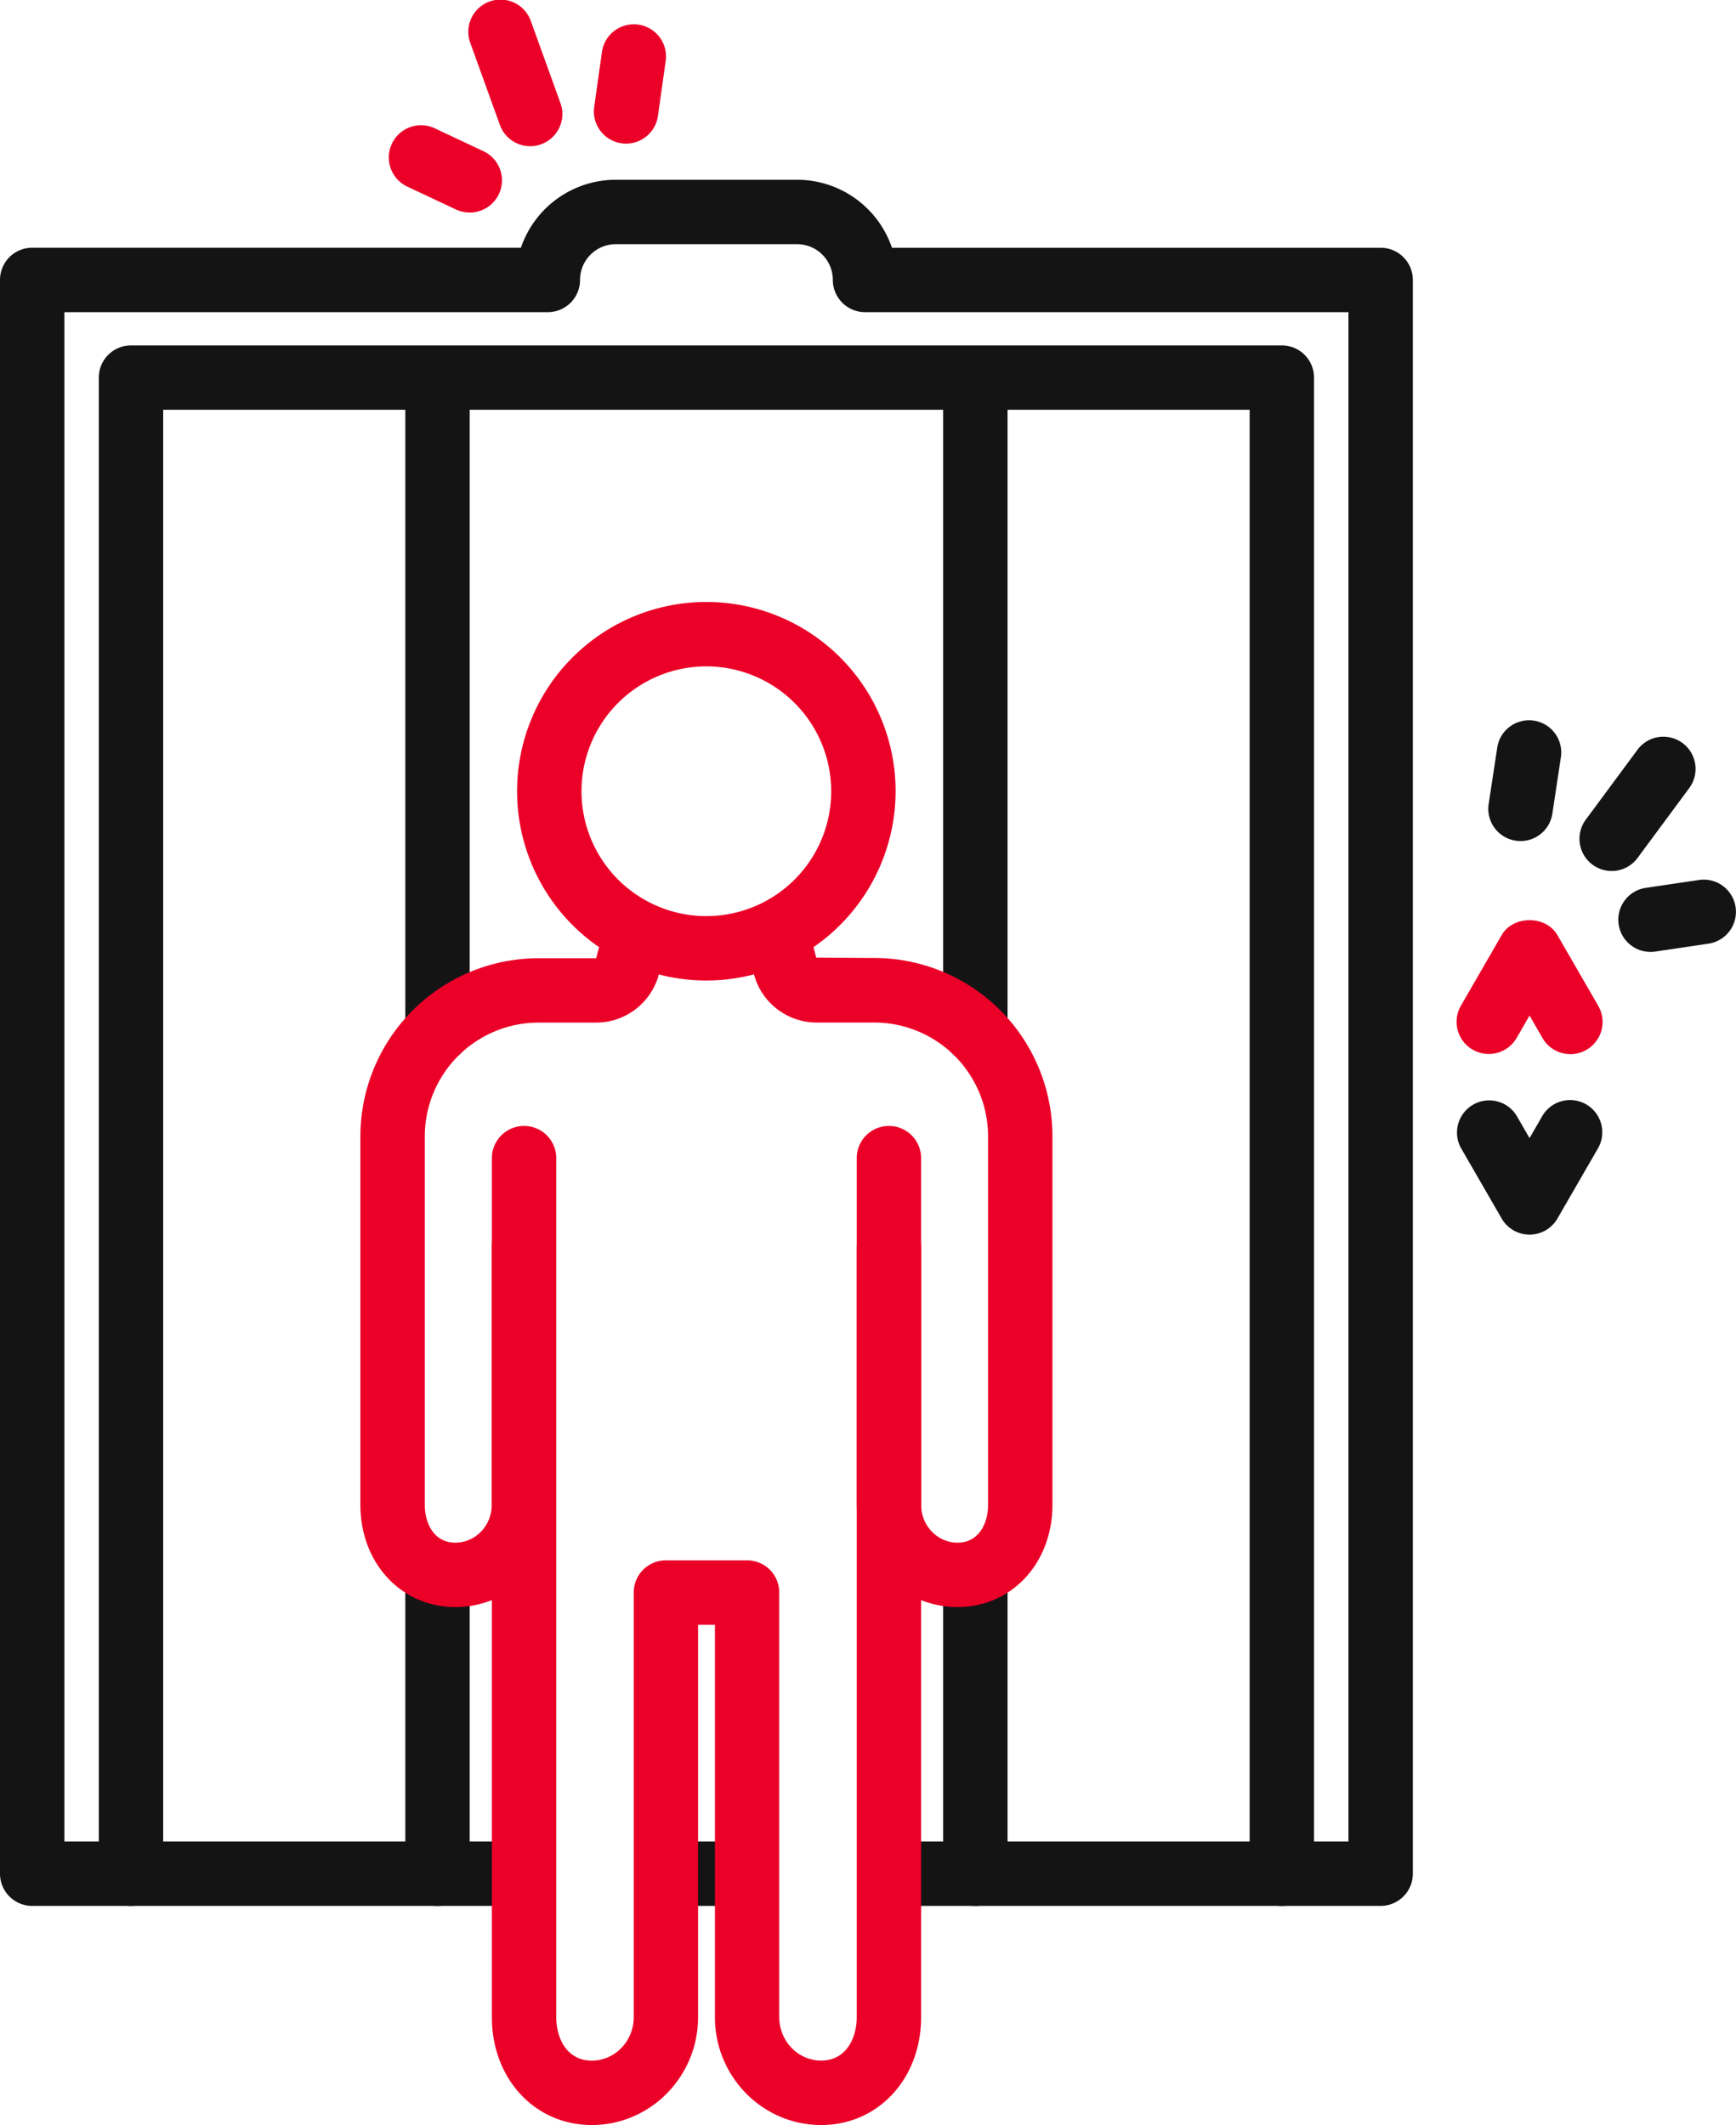 <svg xmlns="http://www.w3.org/2000/svg" width="882.34" height="1080" viewBox="0 0 882.34 1080"><g id="Слой_2" data-name="Слой 2"><g id="travel01_543100896"><g id="travel01_543100896-2" data-name="travel01_543100896"><path d="M379.71 968.63H338.39a16.37 16.37.0 0 1 0-32.73h41.32a16.37 16.37.0 0 1 0 32.73z" fill="#141414"/><path d="M222.36 968.63A16.37 16.37.0 0 1 206 952.26V799.07a16.37 16.37.0 0 1 32.73.0V952.26A16.37 16.37.0 0 1 222.36 968.63z" fill="#141414"/><path d="M222.36 540.38A16.37 16.37.0 0 1 206 524V191.91a16.37 16.37.0 0 1 32.73.0V524A16.37 16.37.0 0 1 222.36 540.38z" fill="#141414"/><path d="M777.41 627.47a16.36 16.36.0 0 1-14.17-8.18l-20.76-35.95A16.36 16.36.0 0 1 770.81 567l6.6 11.42L784 567a16.36 16.36.0 0 1 28.33 16.36l-20.76 35.95A16.34 16.34.0 0 1 777.41 627.47z" fill="#141414"/><path d="M651.51 968.63a16.36 16.36.0 0 1-16.36-16.37v-744H82.94v744a16.36 16.36.0 1 1-32.72.0V191.91a16.35 16.35.0 0 1 16.36-16.36H651.51a16.35 16.35.0 0 1 16.36 16.36V952.26A16.36 16.36.0 0 1 651.51 968.63z" fill="#141414"/><path d="M495.74 968.63a16.37 16.37.0 0 1-16.37-16.37V799.07a16.37 16.37.0 0 1 32.73.0V952.26A16.37 16.37.0 0 1 495.74 968.63z" fill="#141414"/><path d="M495.74 540.34A16.37 16.37.0 0 1 479.37 524V191.91a16.37 16.37.0 0 1 32.73.0V524A16.37 16.37.0 0 1 495.74 540.34z" fill="#141414"/><path d="M838.92 483.78a16.36 16.36.0 0 1-2.39-32.55l27-4a16.36 16.36.0 0 1 4.83 32.37l-27 4A15.41 15.41.0 0 1 838.92 483.78z" fill="#141414"/><path d="M772.83 427.44a16 16 0 0 1-2.48-.19 16.34 16.34.0 0 1-13.72-18.63l4.3-28.27a16.36 16.36.0 1 1 32.34 4.91L789 413.53A16.35 16.35.0 0 1 772.83 427.44z" fill="#141414"/><path d="M819.16 442.66A16.36 16.36.0 0 1 806 416.56l26.27-35.51a16.36 16.36.0 1 1 26.31 19.46L832.33 436A16.32 16.32.0 0 1 819.16 442.66z" fill="#141414"/><path d="M701.72 968.63H451.81a16.37 16.37.0 0 1 0-32.73H685.36V158.65H439.67a16.37 16.37.0 0 1-16.37-16.37 18.2 18.2.0 0 0-18.19-18.19H313a18.2 18.2.0 0 0-18.19 18.19 16.37 16.37.0 0 1-16.37 16.37H32.73V935.9H266.29a16.37 16.37.0 0 1 0 32.73H16.36A16.37 16.37.0 0 1 0 952.26v-810a16.36 16.36.0 0 1 16.36-16.36h248.4A51 51 0 0 1 313 91.36h92.13a51 51 0 0 1 48.22 34.56H701.72a16.36 16.36.0 0 1 16.37 16.36v810A16.37 16.37.0 0 1 701.72 968.63z" fill="#141414"/><path d="M238.69 108a16.32 16.32.0 0 1-7-1.56L207 94.83a16.36 16.36.0 1 1 14-29.61l24.72 11.63a16.36 16.36.0 0 1-7 31.17z" fill="#eb0028"/><path d="M318.26 73a16.55 16.55.0 0 1-2.32-.16A16.36 16.36.0 0 1 302 54.38l4-28.32a16.36 16.36.0 0 1 32.39 4.58l-4 28.32A16.36 16.36.0 0 1 318.26 73z" fill="#eb0028"/><path d="M269.46 74.3a16.35 16.35.0 0 1-15.39-10.82l-15-41.56a16.36 16.36.0 1 1 30.78-11.09l15 41.56A16.36 16.36.0 0 1 269.46 74.3z" fill="#eb0028"/><path d="M359 498.32a96.19 96.19.0 1 1 96.2-96.19A96.3 96.3.0 0 1 359 498.32zm0-159.65a63.46 63.46.0 1 0 63.47 63.46A63.53 63.53.0 0 0 359 338.67z" fill="#eb0028"/><path d="M231.42 816.75c-27.52.0-48.25-22.33-48.25-52V577.49A90.64 90.64.0 0 1 273.7 487H303l4-15.1a16.37 16.37.0 0 1 31.76 7.93L335 494.71a33 33 0 0 1-32 25H273.7a57.88 57.88.0 0 0-57.8 57.81V764.8c0 9.57 4.79 19.23 15.52 19.23 10.2.0 18.51-8.63 18.51-19.23V634a16.36 16.36.0 1 1 32.72.0V764.8C282.65 793.45 259.67 816.75 231.42 816.75z" fill="#eb0028"/><path d="M486.69 816.75c-28.26.0-51.24-23.3-51.24-52V634a16.36 16.36.0 1 1 32.72.0V764.8c0 10.6 8.31 19.23 18.52 19.23 10.71.0 15.5-9.66 15.5-19.23V577.49a57.88 57.88.0 0 0-57.81-57.81H415.07a33 33 0 0 1-32-25l-3.61-14.45a16.37 16.37.0 1 1 31.75-8l3.62 14.46 29.54.18a90.65 90.65.0 0 1 90.54 90.54V764.8C534.92 794.42 514.18 816.75 486.69 816.75z" fill="#eb0028"/><path d="M417.37 1080c-29.79.0-54-24.6-54-54.82V825.75h-8.57v199.43c0 30.22-24.24 54.82-54 54.82-29 0-50.8-23.56-50.8-54.82V588.6a16.36 16.36.0 1 1 32.72.0v436.58c0 11 5.59 22.09 18.08 22.09 11.75.0 21.3-9.9 21.3-22.09V809.39A16.35 16.35.0 0 1 338.39 793H379.7a16.36 16.36.0 0 1 16.36 16.36v215.79c0 12.19 9.55 22.09 21.3 22.09 12.49.0 18.08-11.09 18.08-22.09V588.6a16.36 16.36.0 1 1 32.72.0v436.58C468.17 1056.44 446.34 1080 417.37 1080z" fill="#eb0028"/><path d="M798.18 535.75A16.35 16.35.0 0 1 784 527.57l-6.59-11.42-6.6 11.42a16.36 16.36.0 0 1-28.33-16.37l20.76-35.95c5.83-10.12 22.5-10.12 28.33.0l20.76 35.95a16.35 16.35.0 0 1-6 22.35A16.18 16.18.0 0 1 798.18 535.75z" fill="#eb0028"/></g></g></g></svg>